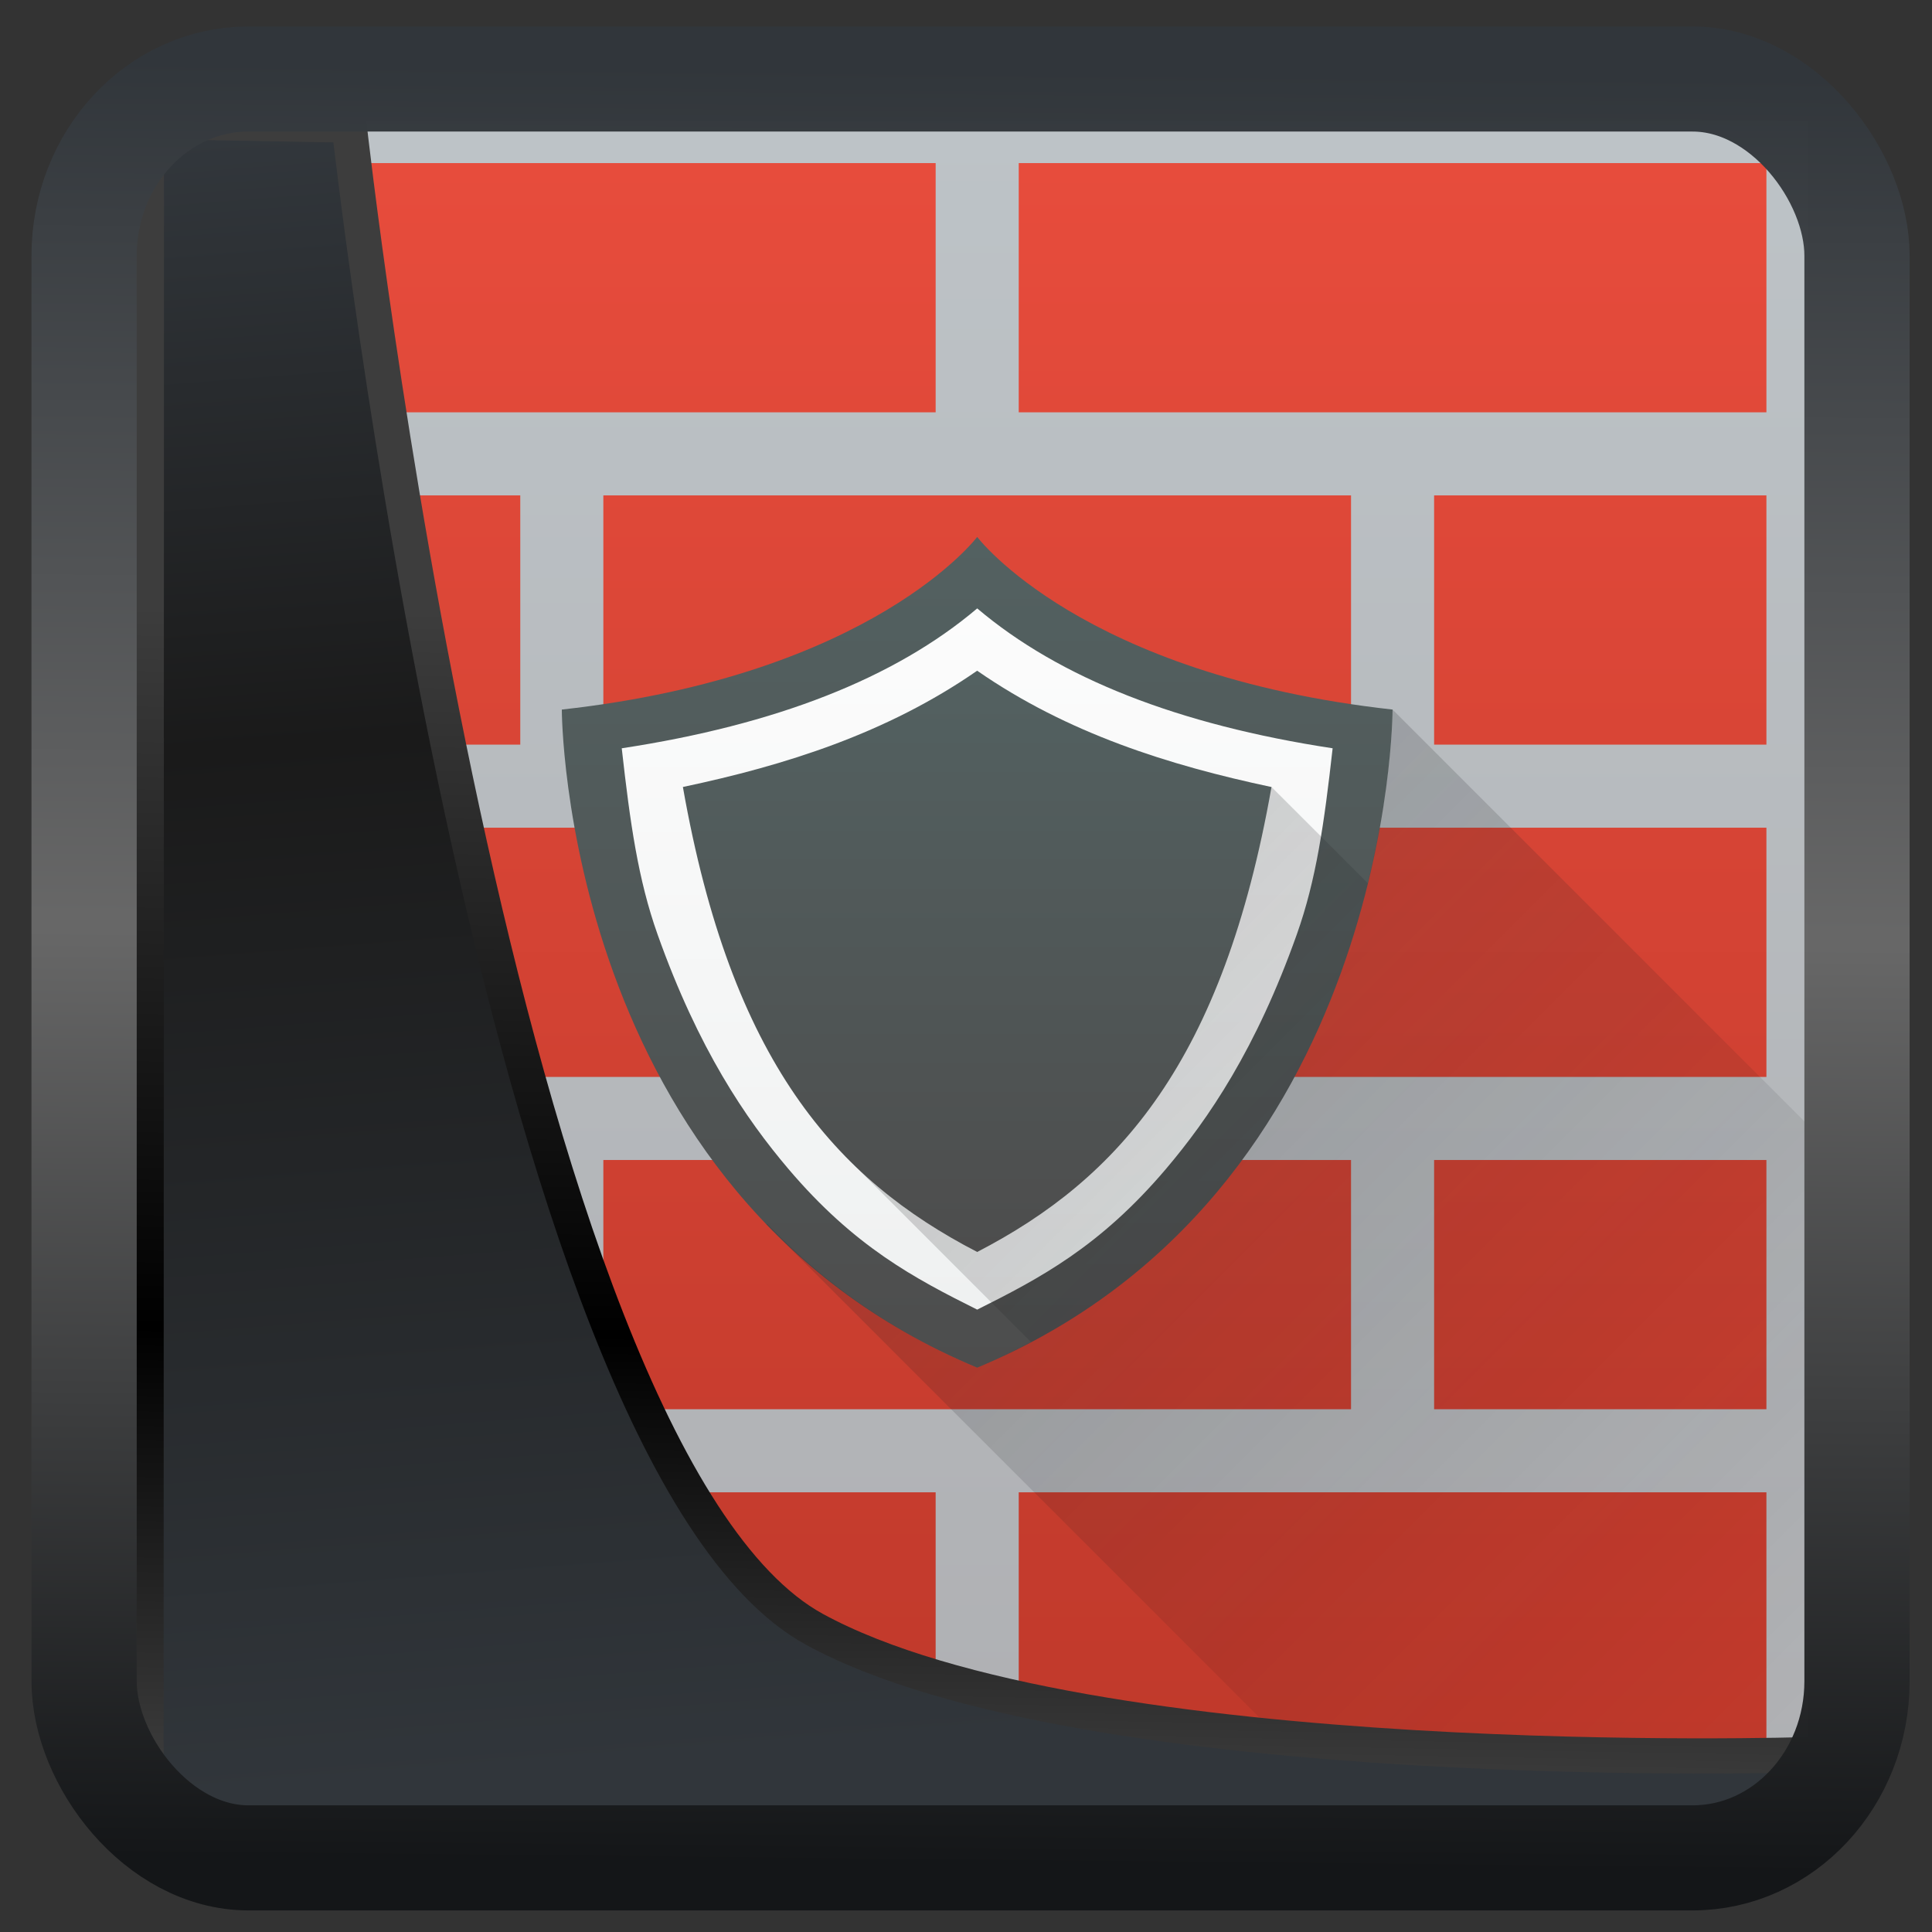 <?xml version="1.0" encoding="UTF-8" standalone="no"?>
<!-- Created with Inkscape (http://www.inkscape.org/) -->

<svg
  width="48"
  height="48"
  version="1.1"
  viewBox="0 0 48 48"
  id="svg22"
  xmlns:xlink="http://www.w3.org/1999/xlink"
  xmlns="http://www.w3.org/2000/svg"
  xmlns:svg="http://www.w3.org/2000/svg">
 <rect x="0" y="0" width="48" height="48" fill="#333333" stroke="none"/>
 <defs
   id="defs12">
  <linearGradient
    id="linearGradient1005-3-3"
    x1="5.253"
    x2="9.382"
    y1="15.383"
    y2="2.942"
    gradientTransform="matrix(1,0,0,1,1.632,-0.617)"
    gradientUnits="userSpaceOnUse">
   <stop
     stop-color="#fa8200"
     offset="0"
     id="stop2" />
   <stop
     stop-color="#ff9600"
     offset=".37"
     id="stop4" />
   <stop
     stop-color="#ffb400"
     offset="1"
     id="stop6" />
  </linearGradient>
  <filter
    id="filter4014"
    x="-0.062"
    y="-0.058"
    width="1.125"
    height="1.115"
    color-interpolation-filters="sRGB">
   <feGaussianBlur
     stdDeviation="1.094"
     id="feGaussianBlur9" />
  </filter>
  <linearGradient
    xlink:href="#linearGradient3487"
    id="linearGradient3403"
    gradientUnits="userSpaceOnUse"
    x1="6.949"
    y1="4.555"
    x2="11.215"
    y2="59.052" />
  <linearGradient
    id="linearGradient3487">
   <stop
     style="stop-color:#32373c;stop-opacity:1"
     offset="0"
     id="stop3481" />
   <stop
     id="stop3483"
     offset="0.368"
     style="stop-color:#1a1a1a;stop-opacity:1" />
   <stop
     style="stop-color:#31363b;stop-opacity:1"
     offset="1"
     id="stop3485" />
  </linearGradient>
  <linearGradient
    xlink:href="#linearGradient20604"
    id="linearGradient20558"
    gradientUnits="userSpaceOnUse"
    x1="25.802"
    y1="20.374"
    x2="25.111"
    y2="58.913" />
  <linearGradient
    id="linearGradient20604">
   <stop
     id="stop20598"
     offset="0"
     style="stop-color:#3d3d3d;stop-opacity:1" />
   <stop
     style="stop-color:#000000;stop-opacity:1"
     offset="0.618"
     id="stop20600" />
   <stop
     id="stop20602"
     offset="1"
     style="stop-color:#3d3d3d;stop-opacity:1" />
  </linearGradient>
  <linearGradient
    gradientTransform="translate(0.361,-0.13)"
    xlink:href="#linearGradient4555"
    id="linearGradient4557"
    x1="43.5"
    y1="64.012"
    x2="44.142"
    y2="0.306"
    gradientUnits="userSpaceOnUse" />
  <linearGradient
    id="linearGradient4555">
   <stop
     style="stop-color:#141618;stop-opacity:1"
     offset="0"
     id="stop4551" />
   <stop
     id="stop4559"
     offset="0.518"
     style="stop-color:#686868;stop-opacity:1" />
   <stop
     style="stop-color:#31363b;stop-opacity:1"
     offset="1"
     id="stop4553" />
  </linearGradient>
  <filter
    style="color-interpolation-filters:sRGB"
    id="filter4601"
    x="-0.03"
    width="1.059"
    y="-0.03"
    height="1.059">
   <feGaussianBlur
     stdDeviation="0"
     id="feGaussianBlur4603" />
  </filter>
  <linearGradient
    id="b"
    gradientUnits="userSpaceOnUse"
    x1="24"
    x2="24"
    y1="44"
    y2="4">
   <stop
     offset="0"
     stop-color="#afb0b3"
     id="stop7" />
   <stop
     offset="1"
     stop-color="#bdc3c7"
     id="stop9" />
  </linearGradient>
  <linearGradient
    id="c"
    gradientUnits="userSpaceOnUse"
    x1="24"
    x2="24"
    y1="43"
    y2="5">
   <stop
     offset="0"
     stop-color="#c0392b"
     id="stop24" />
   <stop
     offset="1"
     stop-color="#e74c3c"
     id="stop26" />
  </linearGradient>
  <linearGradient
    id="d"
    gradientUnits="userSpaceOnUse"
    x1="24"
    x2="24"
    y1="32.602"
    y2="15.721">
   <stop
     offset="0"
     stop-color="#eff1f1"
     id="stop12" />
   <stop
     offset="1"
     stop-color="#fcfcfc"
     id="stop14" />
  </linearGradient>
  <linearGradient
    id="e"
    gradientUnits="userSpaceOnUse"
    x1="24"
    x2="24"
    xlink:href="#a"
    y1="34"
    y2="14" />
  <linearGradient
    id="a">
   <stop
     offset="0"
     stop-color="#4d4d4d"
     id="stop2-9" />
   <stop
     offset="1"
     stop-color="#536161"
     id="stop4-8" />
  </linearGradient>
  <linearGradient
    id="f"
    gradientUnits="userSpaceOnUse"
    x1="24"
    x2="42"
    y1="26"
    y2="44">
   <stop
     offset="0"
     stop-color="#232629"
     id="stop19" />
   <stop
     offset="1"
     stop-opacity="0"
     id="stop21" />
  </linearGradient>
  <linearGradient
    id="g"
    gradientUnits="userSpaceOnUse"
    x1="24"
    x2="24"
    xlink:href="#a"
    y1="31.214"
    y2="17.22" />
 </defs>
 <g
   id="g871"
   transform="matrix(1.032,0,0,1.032,-0.49,-1.108)">
  <path
    d="M 4,4 H 44 V 44 H 4 Z"
    fill="url(#b)"
    id="path29"
    style="fill:url(#b)" />
  <path
    d="m 25,37 h 18 v 6 H 25 Z M 5,37 h 18 v 6 H 5 Z m 0,-8 h 8 v 6 H 5 Z m 30,0 h 8 v 6 h -8 z m -20,0 h 18 v 6 H 15 Z M 5,21 h 18 v 6 H 5 Z m 20,0 h 18 v 6 H 25 Z m 10,-8 h 8 v 6 H 35 Z M 5,13 h 8 v 6 H 5 Z m 10,0 h 18 v 6 H 15 Z M 25,5 h 18 v 6 H 25 Z M 5,5 h 18 v 6 H 5 Z"
    fill="url(#c)"
    id="path31"
    style="fill:url(#c)" />
  <path
    d="M 15.25,19 24,15.25 32.75,19 v 5 L 29,29 25.25,32.75 h -2.5 L 19,29 15.25,24 Z"
    fill="url(#d)"
    id="path33"
    style="fill:url(#d)" />
  <path
    d="m 4,43 h 40 v 1 H 4 Z"
    fill="#232629"
    opacity="0.3"
    id="path35" />
  <path
    d="m 24,14 c 0,0 -2.5,3.323 -10,4.156 0,0 0,11.667 10,15.844 C 34,29.823 34,18.156 34,18.156 26.5,17.323 24,14 24,14 Z m 0,1.72 c 1.984,1.682 4.846,2.803 8.557,3.368 -0.202,1.806 -0.395,3.166 -0.862,4.48 -0.981,2.762 -2.126,4.44 -3.152,5.649 -1.59,1.872 -3.034,2.63 -4.543,3.385 -1.509,-0.754 -2.953,-1.513 -4.543,-3.385 -1.026,-1.208 -2.17,-2.887 -3.152,-5.649 -0.467,-1.314 -0.66,-2.674 -0.862,-4.48 3.711,-0.565 6.573,-1.686 8.557,-3.367 z"
    fill="url(#e)"
    id="path37"
    style="fill:url(#e)" />
  <path
    d="m 34,18.156 c 0,0 -0.009,1.774 -0.598,4.178 l -2.316,-2.314 -10.268,8.884 4.477,4.477 C 24.881,33.6 24.455,33.811 24,34 A 14.898,14.898 0 0 1 18.943,30.537 L 18.926,30.553 32.373,44 H 44 V 28.156 Z m -0.623,4.278 z m -0.416,1.431 z m -0.55,1.487 z m -0.68,1.45 z m -0.866,1.483 z m -0.996,1.36 c -0.091,0.11 -0.19,0.218 -0.285,0.328 0.095,-0.11 0.194,-0.218 0.285,-0.328 z m -1.039,1.134 z"
    fill="url(#f)"
    opacity="0.2"
    id="path39"
    style="fill:url(#f)" />
  <path
    d="m 24,17.22 c -2.18,1.513 -4.628,2.28 -7.085,2.8 1.164,6.603 3.67,9.426 7.085,11.194 3.415,-1.768 5.921,-4.591 7.085,-11.193 -2.457,-0.522 -4.906,-1.288 -7.085,-2.8 z"
    fill="url(#g)"
    id="path41"
    style="fill:url(#g)" />
 </g>
 <path
   style="display:inline;mix-blend-mode:normal;fill:url(#linearGradient3403);fill-opacity:1;stroke:url(#linearGradient20558);stroke-width:1.162;stroke-linecap:butt;stroke-linejoin:round;stroke-miterlimit:4;stroke-dasharray:none;stroke-opacity:1"
   d="M 4.704,3.981 4.691,60.802 H 58.595 l 1.022,-2.866 c 0,0 -23.875,0.766 -32.844,-4.14 C 16.258,48.042 11.401,4.098 11.401,4.098 Z"
   id="path1686"
   transform="matrix(0.752,0,0,0.752,0.1,0.025)" />
 <rect
   style="display:inline;fill:none;fill-opacity:1;stroke:url(#linearGradient4557);stroke-width:3.714;stroke-linejoin:round;stroke-miterlimit:7.8;stroke-dasharray:none;stroke-opacity:0.995"
   id="rect4539"
   width="62.567"
   height="62.867"
   x="1.032"
   y="0.596"
   ry="6.245"
   rx="5.803"
   transform="matrix(0.704,0,0,0.703,1.363,1.544)" />
</svg>
